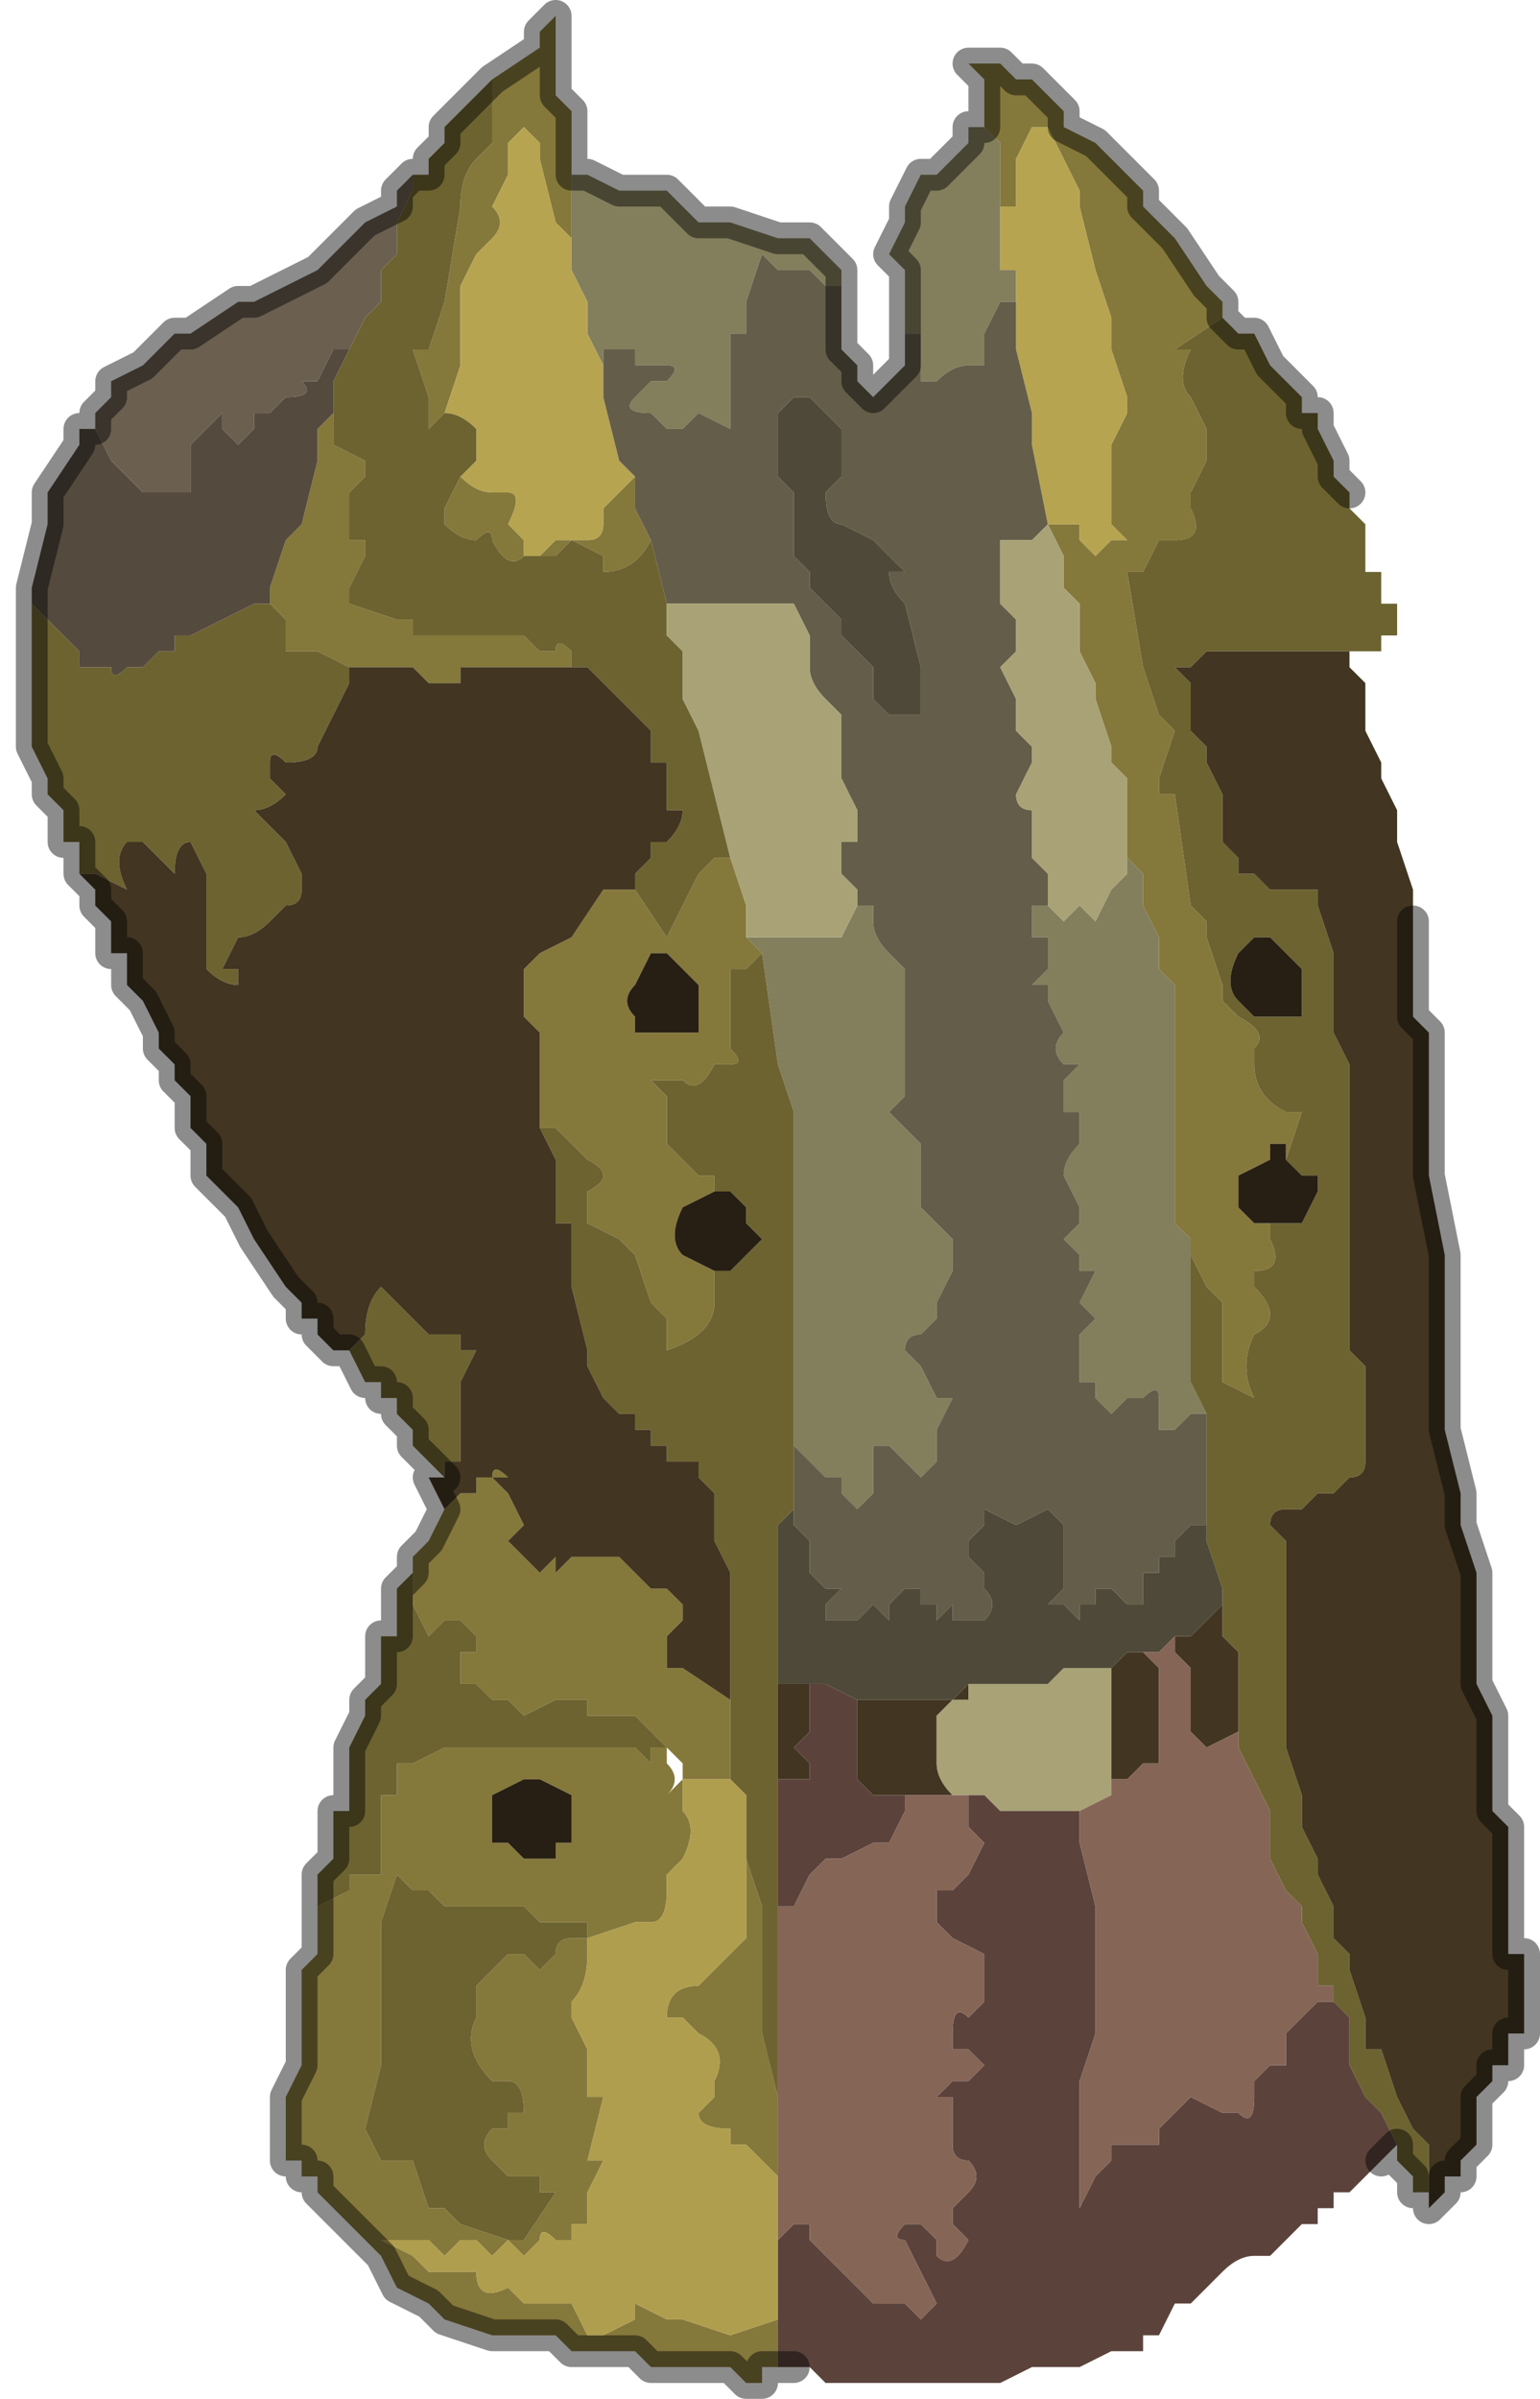 <?xml version="1.0" encoding="UTF-8" standalone="no"?>
<svg xmlns:xlink="http://www.w3.org/1999/xlink" height="7.55px" width="4.85px" xmlns="http://www.w3.org/2000/svg">
  <g transform="matrix(1.0, 0.0, 0.0, 1.0, 2.4, 3.3)">
    <path d="M0.7 -2.9 L0.7 -3.0 0.7 -3.05 0.65 -3.1 0.7 -3.1 0.7 -3.1 0.75 -3.1 0.8 -3.05 0.85 -3.05 0.9 -3.0 0.9 -3.0 0.95 -2.95 0.95 -2.9 1.05 -2.85 1.05 -2.85 1.1 -2.8 1.1 -2.8 1.15 -2.75 1.2 -2.7 1.2 -2.65 1.3 -2.55 1.4 -2.4 1.4 -2.4 1.45 -2.35 1.45 -2.3 1.3 -2.2 1.35 -2.2 Q1.3 -2.1 1.35 -2.05 L1.4 -1.95 1.4 -1.85 1.35 -1.75 1.35 -1.7 Q1.4 -1.6 1.3 -1.6 L1.3 -1.6 1.25 -1.6 1.2 -1.5 1.2 -1.5 1.15 -1.5 1.2 -1.2 1.2 -1.2 1.25 -1.05 1.3 -1.0 1.25 -0.85 1.25 -0.8 1.3 -0.8 1.35 -0.45 1.4 -0.4 1.4 -0.35 1.45 -0.2 1.45 -0.15 1.5 -0.1 Q1.6 -0.05 1.55 0.0 1.55 0.05 1.55 0.05 1.55 0.15 1.65 0.2 L1.7 0.2 1.65 0.35 1.65 0.3 1.6 0.3 1.6 0.35 1.5 0.4 Q1.5 0.45 1.5 0.5 L1.55 0.55 1.6 0.55 1.6 0.6 Q1.65 0.7 1.55 0.7 L1.55 0.75 Q1.65 0.85 1.55 0.9 1.5 1.0 1.55 1.1 L1.45 1.05 1.45 0.8 1.4 0.75 1.35 0.65 1.35 0.6 1.3 0.55 1.3 0.25 1.3 0.15 1.3 0.0 1.3 -0.1 1.3 -0.2 1.25 -0.25 1.25 -0.3 1.25 -0.35 1.2 -0.45 1.2 -0.5 1.2 -0.55 1.15 -0.6 1.15 -0.65 1.15 -0.75 1.15 -0.85 1.1 -0.9 1.1 -0.95 1.05 -1.1 1.05 -1.15 1.0 -1.25 1.0 -1.25 1.0 -1.4 0.95 -1.45 0.95 -1.55 0.9 -1.65 0.95 -1.65 1.0 -1.65 1.0 -1.6 1.05 -1.55 1.1 -1.6 1.15 -1.6 1.1 -1.65 1.1 -1.9 1.15 -2.0 1.15 -2.05 1.1 -2.2 1.1 -2.3 1.05 -2.45 1.0 -2.65 1.0 -2.7 0.95 -2.8 0.9 -2.9 0.85 -2.9 0.8 -2.8 0.8 -2.65 0.75 -2.65 0.75 -2.75 0.75 -2.85 0.7 -2.9 0.7 -2.9 M0.0 4.15 L0.0 4.2 -0.05 4.2 -0.1 4.15 -0.1 4.15 -0.15 4.15 -0.15 4.15 -0.2 4.15 -0.25 4.15 -0.25 4.15 -0.35 4.15 -0.4 4.1 -0.55 4.1 -0.55 4.1 -0.6 4.1 -0.65 4.05 -0.7 4.05 -0.8 4.05 -0.85 4.05 -1.0 4.0 -1.05 3.95 -1.05 3.95 -1.15 3.9 -1.2 3.8 -1.2 3.8 -1.25 3.75 -1.3 3.7 -1.35 3.65 -1.4 3.6 -1.4 3.55 -1.45 3.55 -1.45 3.5 -1.5 3.5 -1.5 3.35 -1.5 3.3 -1.45 3.2 -1.45 3.1 -1.45 2.9 -1.4 2.85 -1.4 2.7 -1.4 2.7 -1.3 2.65 -1.3 2.6 -1.25 2.6 -1.2 2.6 -1.2 2.4 -1.2 2.35 -1.15 2.35 -1.15 2.3 -1.15 2.25 -1.1 2.25 -1.0 2.2 -1.0 2.2 -0.95 2.2 -0.9 2.2 -0.85 2.2 -0.85 2.2 -0.7 2.2 -0.55 2.2 -0.5 2.2 -0.4 2.2 -0.4 2.2 -0.35 2.25 -0.35 2.2 -0.3 2.2 -0.3 2.25 Q-0.25 2.3 -0.3 2.35 L-0.25 2.3 -0.25 2.4 Q-0.2 2.45 -0.25 2.55 L-0.3 2.6 -0.3 2.65 Q-0.3 2.75 -0.35 2.75 L-0.4 2.75 -0.55 2.8 -0.55 2.8 -0.55 2.8 -0.55 2.75 -0.5 2.75 -0.55 2.75 -0.65 2.75 -0.7 2.75 -0.75 2.7 -0.8 2.7 -0.9 2.7 -0.95 2.7 -1.0 2.7 -1.05 2.65 -1.05 2.65 -1.1 2.65 -1.1 2.65 -1.15 2.6 -1.15 2.6 -1.2 2.75 -1.2 2.85 -1.2 2.95 -1.2 3.2 -1.25 3.4 -1.2 3.5 -1.1 3.5 -1.05 3.65 -1.0 3.65 -0.95 3.7 -0.8 3.75 -0.85 3.8 -0.9 3.75 -0.95 3.75 -1.0 3.8 -1.05 3.75 -1.2 3.75 -1.1 3.8 -1.05 3.85 -0.95 3.85 -0.9 3.85 Q-0.9 3.95 -0.8 3.9 L-0.8 3.9 -0.75 3.95 -0.7 3.95 -0.65 3.95 -0.6 3.95 -0.55 4.05 -0.55 4.05 -0.5 4.05 -0.4 4.0 -0.4 3.95 -0.3 4.0 -0.25 4.0 -0.1 4.05 -0.1 4.05 0.05 4.0 0.05 4.1 0.05 4.15 0.0 4.15 M-1.1 1.65 L-1.1 1.6 -1.05 1.55 -1.0 1.45 -0.95 1.4 -0.9 1.4 -0.9 1.35 -0.85 1.35 -0.85 1.35 -0.8 1.4 -0.75 1.5 -0.8 1.55 -0.8 1.55 -0.7 1.65 -0.65 1.6 -0.65 1.65 -0.6 1.6 -0.55 1.6 -0.45 1.6 -0.35 1.7 -0.3 1.7 -0.25 1.75 -0.25 1.8 -0.3 1.85 -0.3 1.95 -0.25 1.95 -0.1 2.05 -0.1 2.3 -0.2 2.3 -0.2 2.3 -0.25 2.3 -0.25 2.25 Q-0.3 2.2 -0.3 2.2 L-0.35 2.15 -0.35 2.15 -0.4 2.1 -0.45 2.1 -0.5 2.1 -0.55 2.1 -0.55 2.05 -0.65 2.05 -0.65 2.05 -0.75 2.1 -0.8 2.05 -0.85 2.05 -0.85 2.05 -0.9 2.0 -0.95 2.0 -0.95 1.9 -0.9 1.9 -0.9 1.85 -0.95 1.8 -1.0 1.8 -1.05 1.85 -1.05 1.85 -1.1 1.75 -1.1 1.7 -1.1 1.7 -1.1 1.65 M-0.85 -3.05 L-0.85 -3.05 -0.7 -3.15 -0.7 -3.2 -0.65 -3.25 -0.65 -3.0 -0.6 -2.95 -0.6 -2.8 -0.6 -2.75 -0.6 -2.55 -0.65 -2.6 -0.65 -2.6 -0.7 -2.8 -0.7 -2.85 -0.75 -2.9 -0.8 -2.85 -0.8 -2.85 -0.8 -2.75 -0.85 -2.65 Q-0.8 -2.6 -0.85 -2.55 L-0.9 -2.5 -0.95 -2.4 -0.95 -2.2 -0.95 -2.15 -1.0 -2.0 -1.05 -1.95 -1.05 -2.05 -1.1 -2.2 -1.05 -2.2 -1.05 -2.2 -1.0 -2.35 -0.95 -2.65 Q-0.95 -2.75 -0.9 -2.8 L-0.85 -2.85 -0.85 -3.05 M-0.4 -1.8 L-0.4 -1.7 -0.35 -1.6 -0.35 -1.6 Q-0.4 -1.5 -0.5 -1.5 L-0.5 -1.55 -0.6 -1.6 -0.6 -1.6 -0.65 -1.55 -0.7 -1.55 -0.7 -1.55 -0.65 -1.6 -0.55 -1.6 -0.55 -1.6 Q-0.5 -1.6 -0.5 -1.65 L-0.5 -1.7 -0.45 -1.75 -0.4 -1.8 M-0.05 -0.35 L0.0 -0.3 -0.05 -0.25 -0.1 -0.25 -0.1 -0.15 -0.1 0.0 Q-0.05 0.05 -0.1 0.05 L-0.15 0.05 Q-0.2 0.15 -0.25 0.1 L-0.35 0.1 -0.3 0.15 -0.3 0.3 -0.2 0.4 -0.15 0.4 -0.15 0.45 -0.25 0.5 Q-0.3 0.6 -0.25 0.65 L-0.25 0.65 -0.15 0.7 -0.15 0.7 -0.15 0.8 Q-0.15 0.9 -0.3 0.95 -0.3 0.9 -0.3 0.85 L-0.35 0.8 -0.4 0.65 -0.45 0.6 -0.55 0.55 Q-0.55 0.5 -0.55 0.45 -0.45 0.4 -0.55 0.35 L-0.55 0.35 -0.65 0.25 -0.65 0.25 -0.7 0.25 -0.7 0.1 -0.7 -0.05 -0.75 -0.1 -0.75 -0.25 -0.7 -0.3 -0.7 -0.3 -0.6 -0.35 -0.5 -0.5 -0.45 -0.5 -0.4 -0.5 -0.4 -0.5 -0.3 -0.35 -0.25 -0.45 -0.2 -0.55 -0.15 -0.6 -0.1 -0.6 -0.05 -0.45 -0.05 -0.35 M-0.05 2.55 L0.0 2.7 0.0 2.75 0.0 2.8 -0.05 2.8 0.0 2.8 0.0 3.0 0.0 3.1 0.05 3.3 0.05 3.35 0.05 3.45 0.05 3.55 0.0 3.5 -0.05 3.45 -0.1 3.45 -0.1 3.4 Q-0.2 3.4 -0.2 3.35 L-0.2 3.35 -0.15 3.3 -0.15 3.25 Q-0.1 3.15 -0.2 3.1 L-0.25 3.05 -0.3 3.05 Q-0.3 2.95 -0.2 2.95 L-0.15 2.9 -0.15 2.9 -0.05 2.8 -0.05 2.8 -0.05 2.65 -0.05 2.55 M-1.35 -2.0 L-1.35 -1.9 -1.25 -1.85 -1.25 -1.8 -1.3 -1.75 -1.3 -1.6 -1.25 -1.6 -1.25 -1.55 -1.3 -1.45 -1.3 -1.4 -1.15 -1.35 -1.15 -1.35 -1.1 -1.35 -1.1 -1.3 -1.0 -1.3 -1.0 -1.3 -0.95 -1.3 -0.9 -1.3 -0.85 -1.3 -0.85 -1.3 -0.8 -1.3 -0.8 -1.3 -0.75 -1.3 -0.7 -1.25 -0.65 -1.25 Q-0.65 -1.3 -0.6 -1.25 L-0.6 -1.2 -0.6 -1.2 -0.6 -1.2 -0.7 -1.2 -0.7 -1.2 -0.75 -1.2 -0.95 -1.2 -0.95 -1.15 -1.05 -1.15 -1.05 -1.15 -1.1 -1.2 -1.15 -1.2 -1.15 -1.2 -1.25 -1.2 -1.3 -1.2 -1.3 -1.2 -1.4 -1.25 -1.5 -1.25 -1.5 -1.35 -1.55 -1.4 -1.55 -1.4 -1.55 -1.45 -1.5 -1.6 -1.45 -1.65 -1.4 -1.85 -1.4 -1.95 -1.35 -2.0 -1.35 -2.0 M-0.95 -1.8 Q-0.9 -1.75 -0.85 -1.75 L-0.8 -1.75 -0.8 -1.75 Q-0.75 -1.75 -0.8 -1.65 L-0.75 -1.6 -0.75 -1.55 Q-0.8 -1.5 -0.85 -1.6 -0.85 -1.65 -0.9 -1.6 -0.95 -1.6 -1.0 -1.65 L-1.0 -1.7 -0.95 -1.8 M-0.4 -0.1 L-0.4 -0.05 Q-0.35 -0.05 -0.35 -0.05 L-0.3 -0.05 -0.25 -0.05 -0.2 -0.05 -0.2 -0.05 Q-0.2 -0.1 -0.2 -0.15 L-0.2 -0.2 -0.3 -0.3 -0.3 -0.3 -0.35 -0.3 -0.4 -0.2 Q-0.45 -0.15 -0.4 -0.1 M-0.8 1.35 L-0.85 1.35 Q-0.85 1.3 -0.8 1.35 L-0.8 1.35 M-0.85 2.35 Q-0.85 2.4 -0.85 2.5 L-0.8 2.5 -0.75 2.55 -0.75 2.55 -0.7 2.55 -0.65 2.55 -0.65 2.5 -0.6 2.5 -0.6 2.4 -0.6 2.35 -0.7 2.3 -0.75 2.3 -0.75 2.3 -0.85 2.35 M-0.8 3.75 L-0.75 3.75 -0.65 3.6 -0.7 3.6 -0.7 3.55 -0.8 3.55 -0.85 3.5 Q-0.9 3.45 -0.85 3.4 L-0.85 3.4 -0.8 3.4 -0.8 3.35 -0.75 3.35 Q-0.75 3.25 -0.8 3.25 L-0.8 3.25 -0.85 3.25 Q-0.95 3.15 -0.9 3.05 L-0.9 2.95 -0.85 2.9 -0.8 2.85 -0.75 2.85 -0.7 2.9 -0.65 2.85 Q-0.65 2.8 -0.6 2.8 L-0.55 2.8 -0.55 2.85 Q-0.55 2.95 -0.6 3.0 L-0.6 3.05 -0.55 3.15 -0.55 3.2 -0.55 3.3 -0.5 3.3 -0.55 3.5 -0.5 3.5 -0.55 3.6 -0.55 3.7 -0.6 3.7 -0.6 3.75 -0.65 3.75 Q-0.7 3.7 -0.7 3.75 L-0.75 3.8 -0.8 3.75" fill="#85783b" fill-rule="evenodd" stroke="none"/>
    <path d="M0.7 -2.9 L0.7 -2.9 0.75 -2.85 0.75 -2.75 0.75 -2.65 0.75 -2.55 0.75 -2.45 0.8 -2.45 0.8 -2.35 0.75 -2.35 0.7 -2.25 0.7 -2.15 0.65 -2.15 Q0.6 -2.15 0.55 -2.1 L0.55 -2.05 0.55 -2.1 0.5 -2.1 0.5 -2.25 0.45 -2.25 0.45 -2.3 0.45 -2.4 0.45 -2.45 0.4 -2.5 0.4 -2.5 0.45 -2.6 0.45 -2.65 0.5 -2.75 0.55 -2.75 0.65 -2.85 0.65 -2.9 0.7 -2.9 0.7 -2.9 M1.15 -0.65 L1.15 -0.6 1.2 -0.55 1.2 -0.5 1.2 -0.45 1.25 -0.35 1.25 -0.3 1.25 -0.25 1.3 -0.2 1.3 -0.1 1.3 0.0 1.3 0.15 1.3 0.25 1.3 0.55 1.35 0.6 1.35 0.65 1.35 0.95 1.35 1.05 1.4 1.15 1.35 1.15 1.3 1.2 1.25 1.2 1.25 1.1 Q1.25 1.05 1.2 1.1 L1.15 1.1 1.1 1.15 1.05 1.1 1.05 1.05 1.0 1.05 Q1.0 0.95 1.0 0.9 L1.05 0.85 1.0 0.8 1.05 0.7 1.0 0.7 1.0 0.65 0.95 0.6 1.0 0.55 1.0 0.5 0.95 0.4 Q0.95 0.35 1.0 0.3 L1.0 0.2 0.95 0.2 Q0.95 0.15 0.95 0.1 L1.0 0.05 0.95 0.05 Q0.9 0.0 0.95 -0.05 L0.9 -0.15 0.9 -0.2 0.85 -0.2 0.9 -0.25 0.9 -0.35 0.85 -0.35 Q0.85 -0.4 0.85 -0.45 L0.9 -0.45 0.9 -0.5 0.9 -0.45 0.95 -0.4 0.95 -0.4 1.0 -0.45 1.05 -0.4 1.05 -0.4 1.1 -0.5 1.15 -0.55 1.15 -0.65 1.15 -0.65 M-0.6 -2.8 L-0.6 -2.75 -0.55 -2.75 -0.55 -2.75 -0.45 -2.7 -0.4 -2.7 -0.4 -2.7 -0.35 -2.7 -0.35 -2.7 -0.3 -2.7 -0.25 -2.65 -0.2 -2.6 -0.15 -2.6 -0.1 -2.6 -0.1 -2.6 0.05 -2.55 0.1 -2.55 0.15 -2.55 0.2 -2.5 0.2 -2.5 0.25 -2.45 0.25 -2.4 0.2 -2.4 Q0.2 -2.4 0.15 -2.45 L0.15 -2.45 0.1 -2.45 Q0.1 -2.45 0.05 -2.45 L0.0 -2.5 -0.05 -2.35 -0.05 -2.25 -0.1 -2.25 -0.1 -2.15 -0.1 -2.1 -0.1 -1.95 -0.2 -2.0 Q-0.25 -1.95 -0.25 -1.95 L-0.3 -1.95 -0.35 -2.0 Q-0.45 -2.0 -0.4 -2.05 L-0.4 -2.05 -0.35 -2.1 Q-0.3 -2.1 -0.3 -2.1 -0.25 -2.15 -0.3 -2.15 L-0.3 -2.15 -0.35 -2.15 -0.4 -2.15 -0.4 -2.2 -0.45 -2.2 -0.5 -2.2 -0.5 -2.15 -0.55 -2.25 -0.55 -2.35 -0.6 -2.45 -0.6 -2.55 -0.6 -2.75 -0.6 -2.8 M0.3 -0.45 L0.35 -0.45 0.35 -0.4 Q0.35 -0.35 0.4 -0.3 L0.4 -0.3 0.45 -0.25 0.45 -0.1 0.45 0.05 0.45 0.15 0.4 0.2 0.45 0.25 0.5 0.3 0.5 0.5 0.6 0.6 0.6 0.7 0.55 0.8 0.55 0.85 0.5 0.9 Q0.45 0.9 0.45 0.95 L0.5 1.0 0.55 1.1 0.6 1.1 0.55 1.2 0.55 1.3 0.5 1.35 0.45 1.3 0.4 1.25 0.35 1.25 0.35 1.35 0.35 1.4 0.3 1.45 Q0.25 1.4 0.25 1.4 L0.25 1.35 0.2 1.35 Q0.2 1.35 0.15 1.3 L0.1 1.25 0.1 1.1 0.1 0.8 0.1 0.55 0.1 0.2 0.05 0.05 0.0 -0.3 -0.05 -0.35 0.0 -0.35 0.05 -0.35 0.05 -0.35 0.1 -0.35 0.2 -0.35 0.2 -0.35 0.25 -0.35 0.3 -0.45" fill="#837e5c" fill-rule="evenodd" stroke="none"/>
    <path d="M0.75 -2.65 L0.8 -2.65 0.8 -2.8 0.85 -2.9 0.9 -2.9 0.95 -2.8 1.0 -2.7 1.0 -2.65 1.05 -2.45 1.1 -2.3 1.1 -2.2 1.15 -2.05 1.15 -2.0 1.1 -1.9 1.1 -1.65 1.15 -1.6 1.1 -1.6 1.05 -1.55 1.0 -1.6 1.0 -1.65 0.95 -1.65 0.9 -1.65 0.9 -1.65 0.85 -1.9 0.85 -2.0 0.8 -2.2 0.8 -2.2 0.8 -2.35 0.8 -2.45 0.75 -2.45 0.75 -2.55 0.75 -2.65 M-0.5 -2.15 L-0.5 -2.05 -0.45 -1.85 -0.4 -1.8 -0.45 -1.75 -0.5 -1.7 -0.5 -1.65 Q-0.5 -1.6 -0.55 -1.6 L-0.55 -1.6 -0.65 -1.6 -0.7 -1.55 -0.7 -1.55 -0.75 -1.55 -0.75 -1.55 -0.75 -1.6 -0.8 -1.65 Q-0.75 -1.75 -0.8 -1.75 L-0.8 -1.75 -0.85 -1.75 Q-0.9 -1.75 -0.95 -1.8 L-0.9 -1.85 -0.9 -1.95 Q-0.95 -2.0 -1.0 -2.0 L-0.95 -2.15 -0.95 -2.2 -0.95 -2.4 -0.9 -2.5 -0.85 -2.55 Q-0.8 -2.6 -0.85 -2.65 L-0.8 -2.75 -0.8 -2.85 -0.8 -2.85 -0.75 -2.9 -0.7 -2.85 -0.7 -2.8 -0.65 -2.6 -0.65 -2.6 -0.6 -2.55 -0.6 -2.45 -0.55 -2.35 -0.55 -2.25 -0.5 -2.15" fill="#b6a450" fill-rule="evenodd" stroke="none"/>
    <path d="M0.25 -2.4 L0.25 -2.2 0.25 -2.2 0.3 -2.15 0.3 -2.1 0.35 -2.05 0.35 -2.05 0.4 -2.1 0.4 -2.1 0.45 -2.15 0.45 -2.25 0.45 -2.3 0.45 -2.25 0.5 -2.25 0.5 -2.1 0.55 -2.1 0.55 -2.05 0.55 -2.1 Q0.6 -2.15 0.65 -2.15 L0.7 -2.15 0.7 -2.25 0.75 -2.35 0.8 -2.35 0.8 -2.2 0.8 -2.2 0.85 -2.0 0.85 -1.9 0.9 -1.65 0.9 -1.65 0.85 -1.6 0.85 -1.6 0.8 -1.6 0.75 -1.6 0.75 -1.4 0.75 -1.4 0.8 -1.35 0.8 -1.25 0.75 -1.2 0.75 -1.2 0.8 -1.1 0.8 -1.05 0.8 -1.0 0.85 -0.95 0.85 -0.9 0.8 -0.8 Q0.8 -0.75 0.85 -0.75 L0.85 -0.7 0.85 -0.6 0.9 -0.55 0.9 -0.5 0.9 -0.45 0.85 -0.45 Q0.85 -0.4 0.85 -0.35 L0.9 -0.35 0.9 -0.25 0.85 -0.2 0.9 -0.2 0.9 -0.15 0.95 -0.05 Q0.9 0.0 0.95 0.05 L1.0 0.05 0.95 0.1 Q0.95 0.15 0.95 0.2 L1.0 0.2 1.0 0.3 Q0.95 0.35 0.95 0.4 L1.0 0.5 1.0 0.55 0.95 0.6 1.0 0.65 1.0 0.7 1.05 0.7 1.0 0.8 1.05 0.85 1.0 0.9 Q1.0 0.95 1.0 1.05 L1.05 1.05 1.05 1.1 1.1 1.15 1.15 1.1 1.2 1.1 Q1.25 1.05 1.25 1.1 L1.25 1.2 1.3 1.2 1.35 1.15 1.4 1.15 1.4 1.25 1.4 1.5 1.35 1.5 1.3 1.55 1.3 1.6 1.25 1.6 1.25 1.65 1.2 1.65 1.2 1.75 1.15 1.75 1.1 1.7 1.05 1.7 1.05 1.75 1.0 1.75 1.0 1.8 0.95 1.75 0.9 1.75 0.95 1.7 0.95 1.5 0.9 1.45 0.8 1.5 0.7 1.45 0.7 1.5 0.65 1.55 0.65 1.6 0.7 1.65 0.7 1.7 Q0.75 1.75 0.7 1.8 L0.65 1.8 0.6 1.8 0.6 1.75 0.55 1.8 0.55 1.75 0.5 1.75 0.5 1.7 0.45 1.7 0.4 1.75 0.4 1.8 0.35 1.75 0.3 1.8 0.2 1.8 0.2 1.75 0.25 1.7 0.2 1.7 0.15 1.65 0.15 1.55 0.1 1.5 0.1 1.45 0.1 1.4 0.1 1.25 0.15 1.3 Q0.2 1.35 0.2 1.35 L0.25 1.35 0.25 1.4 Q0.25 1.4 0.3 1.45 L0.35 1.4 0.35 1.35 0.35 1.25 0.4 1.25 0.45 1.3 0.5 1.35 0.55 1.3 0.55 1.2 0.6 1.1 0.55 1.1 0.5 1.0 0.45 0.95 Q0.45 0.9 0.5 0.9 L0.55 0.85 0.55 0.8 0.6 0.7 0.6 0.6 0.5 0.5 0.5 0.3 0.45 0.25 0.4 0.2 0.45 0.15 0.45 0.05 0.45 -0.1 0.45 -0.25 0.4 -0.3 0.4 -0.3 Q0.35 -0.35 0.35 -0.4 L0.35 -0.45 0.3 -0.45 0.3 -0.5 0.25 -0.55 0.25 -0.6 0.25 -0.65 0.3 -0.65 0.3 -0.65 0.3 -0.75 0.25 -0.85 0.25 -0.95 0.25 -1.05 0.2 -1.1 0.2 -1.1 Q0.15 -1.15 0.15 -1.2 L0.15 -1.3 0.1 -1.4 0.1 -1.4 0.1 -1.4 0.05 -1.4 0.0 -1.4 -0.05 -1.4 -0.05 -1.4 -0.1 -1.4 -0.3 -1.4 -0.3 -1.4 -0.35 -1.6 -0.35 -1.6 -0.4 -1.7 -0.4 -1.8 -0.45 -1.85 -0.5 -2.05 -0.5 -2.15 -0.5 -2.2 -0.45 -2.2 -0.4 -2.2 -0.4 -2.15 -0.35 -2.15 -0.3 -2.15 -0.3 -2.15 Q-0.25 -2.15 -0.3 -2.1 -0.3 -2.1 -0.35 -2.1 L-0.4 -2.05 -0.4 -2.05 Q-0.45 -2.0 -0.35 -2.0 L-0.3 -1.95 -0.25 -1.95 Q-0.25 -1.95 -0.2 -2.0 L-0.1 -1.95 -0.1 -2.1 -0.1 -2.15 -0.1 -2.25 -0.05 -2.25 -0.05 -2.35 0.0 -2.5 0.05 -2.45 Q0.1 -2.45 0.1 -2.45 L0.15 -2.45 0.15 -2.45 Q0.2 -2.4 0.2 -2.4 L0.25 -2.4 M0.15 -2.05 L0.15 -2.05 0.1 -2.05 0.1 -2.05 0.05 -2.0 0.05 -1.8 0.1 -1.75 0.1 -1.6 0.1 -1.55 0.15 -1.5 0.15 -1.5 0.15 -1.45 0.2 -1.4 0.25 -1.35 0.25 -1.3 0.3 -1.25 0.3 -1.25 0.35 -1.2 0.35 -1.1 0.4 -1.05 0.45 -1.05 0.45 -1.05 0.5 -1.05 0.5 -1.15 0.5 -1.2 0.45 -1.4 0.45 -1.4 Q0.4 -1.45 0.4 -1.5 L0.45 -1.5 0.4 -1.55 0.35 -1.6 0.25 -1.65 0.25 -1.65 Q0.2 -1.65 0.2 -1.75 L0.2 -1.75 0.25 -1.8 0.25 -1.9 0.25 -1.95 0.2 -2.0 0.15 -2.05" fill="#645d49" fill-rule="evenodd" stroke="none"/>
    <path d="M1.35 0.65 L1.4 0.75 1.45 0.8 1.45 1.05 1.55 1.1 Q1.5 1.0 1.55 0.9 1.65 0.85 1.55 0.75 L1.55 0.7 Q1.65 0.7 1.6 0.6 L1.6 0.55 1.65 0.55 1.7 0.55 1.75 0.45 1.75 0.4 1.7 0.4 1.65 0.35 1.7 0.2 1.65 0.2 Q1.55 0.15 1.55 0.05 1.55 0.05 1.55 0.0 1.6 -0.05 1.5 -0.1 L1.45 -0.15 1.45 -0.2 1.4 -0.35 1.4 -0.4 1.35 -0.45 1.3 -0.8 1.25 -0.8 1.25 -0.85 1.3 -1.0 1.25 -1.05 1.2 -1.2 1.2 -1.2 1.15 -1.5 1.2 -1.5 1.2 -1.5 1.25 -1.6 1.3 -1.6 1.3 -1.6 Q1.4 -1.6 1.35 -1.7 L1.35 -1.75 1.4 -1.85 1.4 -1.95 1.35 -2.05 Q1.3 -2.1 1.35 -2.2 L1.3 -2.2 1.45 -2.3 1.5 -2.25 1.55 -2.25 1.6 -2.15 1.65 -2.1 1.65 -2.1 1.7 -2.05 1.7 -2.0 1.75 -2.0 1.75 -1.95 1.8 -1.85 1.8 -1.8 1.85 -1.75 1.85 -1.7 1.9 -1.65 1.9 -1.55 1.9 -1.5 1.95 -1.5 1.95 -1.4 1.95 -1.4 2.0 -1.4 2.0 -1.3 1.95 -1.3 1.95 -1.25 1.9 -1.25 1.9 -1.25 1.85 -1.25 1.85 -1.25 1.8 -1.25 1.7 -1.25 1.7 -1.25 1.65 -1.25 1.6 -1.25 1.5 -1.25 1.45 -1.25 1.45 -1.25 1.4 -1.25 1.35 -1.2 1.3 -1.2 1.35 -1.15 1.35 -1.1 1.35 -1.05 1.35 -1.0 1.4 -0.95 1.4 -0.9 1.45 -0.8 1.45 -0.65 1.5 -0.6 1.5 -0.55 1.55 -0.55 1.6 -0.5 1.65 -0.5 1.75 -0.5 1.75 -0.45 1.8 -0.3 1.8 -0.25 Q1.8 -0.15 1.8 -0.05 L1.85 0.05 1.85 0.2 1.85 0.7 1.85 0.95 1.9 1.0 1.9 1.3 Q1.9 1.35 1.85 1.35 L1.8 1.4 1.75 1.4 1.7 1.45 1.65 1.45 Q1.6 1.45 1.6 1.5 L1.65 1.55 1.65 1.7 1.65 1.85 1.65 1.95 1.65 2.2 1.7 2.35 1.7 2.45 1.75 2.55 1.75 2.6 1.8 2.7 1.8 2.8 1.85 2.85 1.85 2.9 1.9 3.05 1.9 3.15 1.95 3.15 2.0 3.3 2.05 3.4 2.1 3.45 2.1 3.55 2.1 3.65 2.1 3.6 2.05 3.6 2.05 3.55 2.0 3.5 2.0 3.45 1.95 3.35 1.9 3.3 1.85 3.2 1.85 3.05 1.8 3.0 1.8 2.95 1.75 2.95 1.75 2.85 1.7 2.75 1.7 2.7 1.65 2.65 1.6 2.55 1.6 2.4 1.55 2.3 1.5 2.2 1.5 2.15 1.5 1.95 1.5 1.9 1.45 1.85 1.45 1.75 1.45 1.7 1.4 1.55 1.4 1.5 1.4 1.25 1.4 1.15 1.35 1.05 1.35 0.95 1.35 0.65 M-1.4 2.7 L-1.4 2.6 -1.35 2.55 -1.35 2.4 -1.3 2.4 -1.3 2.3 -1.3 2.2 -1.25 2.1 -1.25 2.05 -1.2 2.0 -1.2 1.9 -1.2 1.85 -1.15 1.85 -1.15 1.7 -1.1 1.65 -1.1 1.65 -1.1 1.7 -1.1 1.7 -1.1 1.75 -1.05 1.85 -1.05 1.85 -1.0 1.8 -0.95 1.8 -0.9 1.85 -0.9 1.9 -0.95 1.9 -0.95 2.0 -0.9 2.0 -0.85 2.05 -0.85 2.05 -0.8 2.05 -0.75 2.1 -0.65 2.05 -0.65 2.05 -0.55 2.05 -0.55 2.1 -0.5 2.1 -0.45 2.1 -0.4 2.1 -0.35 2.15 -0.35 2.15 -0.3 2.2 -0.35 2.2 -0.35 2.25 -0.4 2.2 -0.4 2.2 -0.5 2.2 -0.55 2.2 -0.7 2.2 -0.85 2.2 -0.85 2.2 -0.9 2.2 -0.95 2.2 -1.0 2.2 -1.0 2.2 -1.1 2.25 -1.15 2.25 -1.15 2.3 -1.15 2.35 -1.2 2.35 -1.2 2.4 -1.2 2.6 -1.25 2.6 -1.3 2.6 -1.3 2.65 -1.4 2.7 -1.4 2.7 M-1.0 1.35 L-1.05 1.3 -1.05 1.3 -1.1 1.25 -1.1 1.2 -1.15 1.15 -1.15 1.1 -1.2 1.1 -1.2 1.05 -1.25 1.05 -1.3 0.95 -1.3 0.95 -1.3 0.95 -1.25 0.9 Q-1.25 0.8 -1.2 0.75 L-1.05 0.9 -1.05 0.9 -0.95 0.9 -0.95 0.95 -0.9 0.95 -0.95 1.05 -0.95 1.1 -0.95 1.25 -0.95 1.3 -1.0 1.3 -1.0 1.35 M-2.15 -0.55 L-2.15 -0.6 -2.15 -0.65 -2.2 -0.65 -2.2 -0.75 -2.25 -0.8 -2.25 -0.85 -2.3 -0.95 -2.3 -1.05 -2.3 -1.15 -2.3 -1.25 -2.3 -1.35 -2.3 -1.4 -2.25 -1.35 -2.25 -1.35 -2.15 -1.25 -2.15 -1.2 -2.1 -1.2 Q-2.1 -1.2 -2.05 -1.2 L-2.05 -1.2 Q-2.05 -1.15 -2.0 -1.2 L-1.95 -1.2 -1.9 -1.25 -1.9 -1.25 -1.85 -1.25 -1.85 -1.3 -1.8 -1.3 -1.7 -1.35 -1.7 -1.35 -1.6 -1.4 -1.55 -1.4 -1.55 -1.4 -1.5 -1.35 -1.5 -1.25 -1.4 -1.25 -1.3 -1.2 -1.3 -1.2 -1.3 -1.15 -1.35 -1.05 -1.4 -0.95 Q-1.4 -0.9 -1.5 -0.9 -1.55 -0.95 -1.55 -0.9 L-1.55 -0.85 -1.5 -0.8 Q-1.55 -0.75 -1.6 -0.75 L-1.55 -0.7 -1.5 -0.65 -1.45 -0.55 -1.45 -0.5 Q-1.45 -0.45 -1.5 -0.45 L-1.55 -0.4 -1.55 -0.4 Q-1.6 -0.35 -1.65 -0.35 L-1.65 -0.35 -1.7 -0.25 -1.65 -0.25 -1.65 -0.2 Q-1.7 -0.2 -1.75 -0.25 L-1.75 -0.45 -1.75 -0.55 -1.8 -0.65 Q-1.85 -0.65 -1.85 -0.55 L-1.95 -0.65 -2.0 -0.65 Q-2.05 -0.6 -2.0 -0.5 L-2.1 -0.55 -2.15 -0.55 M-1.1 -2.75 L-1.05 -2.75 -1.05 -2.8 -1.0 -2.85 -1.0 -2.9 -0.95 -2.95 -0.9 -3.0 -0.9 -3.0 -0.85 -3.05 -0.85 -3.05 -0.85 -2.85 -0.9 -2.8 Q-0.95 -2.75 -0.95 -2.65 L-1.0 -2.35 -1.05 -2.2 -1.05 -2.2 -1.1 -2.2 -1.05 -2.05 -1.05 -1.95 -1.0 -2.0 Q-0.95 -2.0 -0.9 -1.95 L-0.9 -1.85 -0.95 -1.8 -1.0 -1.7 -1.0 -1.65 Q-0.95 -1.6 -0.9 -1.6 -0.85 -1.65 -0.85 -1.6 -0.8 -1.5 -0.75 -1.55 L-0.75 -1.55 -0.7 -1.55 -0.65 -1.55 -0.6 -1.6 -0.6 -1.6 -0.5 -1.55 -0.5 -1.5 Q-0.4 -1.5 -0.35 -1.6 L-0.3 -1.4 -0.3 -1.3 -0.25 -1.25 -0.25 -1.1 -0.2 -1.0 -0.15 -0.8 -0.1 -0.6 -0.15 -0.6 -0.2 -0.55 -0.25 -0.45 -0.3 -0.35 -0.4 -0.5 -0.4 -0.5 -0.4 -0.55 -0.35 -0.6 -0.35 -0.65 -0.3 -0.65 Q-0.25 -0.7 -0.25 -0.75 L-0.3 -0.75 -0.3 -0.85 -0.3 -0.9 -0.35 -0.9 -0.35 -1.0 -0.4 -1.05 -0.4 -1.05 -0.45 -1.1 -0.5 -1.15 -0.5 -1.15 -0.55 -1.2 -0.55 -1.2 -0.6 -1.2 -0.6 -1.2 -0.6 -1.25 Q-0.65 -1.3 -0.65 -1.25 L-0.7 -1.25 -0.75 -1.3 -0.8 -1.3 -0.8 -1.3 -0.85 -1.3 -0.85 -1.3 -0.9 -1.3 -0.95 -1.3 -1.0 -1.3 -1.0 -1.3 -1.1 -1.3 -1.1 -1.35 -1.15 -1.35 -1.15 -1.35 -1.3 -1.4 -1.3 -1.45 -1.25 -1.55 -1.25 -1.6 -1.3 -1.6 -1.3 -1.75 -1.25 -1.8 -1.25 -1.85 -1.35 -1.9 -1.35 -2.0 -1.35 -2.05 -1.35 -2.1 -1.3 -2.2 -1.25 -2.3 -1.25 -2.3 -1.2 -2.35 -1.2 -2.4 -1.2 -2.45 -1.15 -2.5 -1.15 -2.6 -1.1 -2.7 -1.1 -2.75 M0.1 1.25 L0.1 1.4 0.1 1.45 0.05 1.5 0.05 1.9 0.05 2.0 0.05 2.3 0.05 2.7 0.05 3.05 0.05 3.3 0.05 3.35 0.05 3.3 0.0 3.1 0.0 3.0 0.0 2.8 -0.05 2.8 0.0 2.8 0.0 2.75 0.0 2.7 -0.05 2.55 -0.05 2.45 -0.05 2.35 -0.1 2.3 -0.1 2.3 -0.1 2.05 -0.1 1.95 -0.1 1.7 -0.1 1.65 -0.15 1.55 -0.15 1.45 -0.15 1.4 -0.2 1.35 -0.2 1.3 -0.25 1.3 Q-0.25 1.3 -0.3 1.3 L-0.3 1.25 -0.35 1.25 -0.35 1.2 -0.4 1.2 -0.4 1.15 -0.45 1.15 -0.5 1.1 -0.5 1.1 -0.55 1.0 -0.55 0.95 -0.6 0.75 -0.6 0.7 -0.6 0.6 -0.6 0.55 -0.65 0.55 -0.65 0.45 -0.65 0.35 -0.7 0.25 -0.65 0.25 -0.65 0.25 -0.55 0.35 -0.55 0.35 Q-0.45 0.4 -0.55 0.45 -0.55 0.5 -0.55 0.55 L-0.45 0.6 -0.4 0.65 -0.35 0.8 -0.3 0.85 Q-0.3 0.9 -0.3 0.95 -0.15 0.9 -0.15 0.8 L-0.15 0.7 -0.15 0.7 -0.1 0.7 -0.05 0.65 -0.05 0.65 0.0 0.6 -0.05 0.55 -0.05 0.5 -0.1 0.45 -0.15 0.45 -0.15 0.45 -0.15 0.4 -0.2 0.4 -0.3 0.3 -0.3 0.15 -0.35 0.1 -0.25 0.1 Q-0.2 0.15 -0.15 0.05 L-0.1 0.05 Q-0.05 0.05 -0.1 0.0 L-0.1 -0.15 -0.1 -0.25 -0.05 -0.25 0.0 -0.3 0.05 0.05 0.1 0.2 0.1 0.55 0.1 0.8 0.1 1.1 0.1 1.25 M1.5 -0.15 L1.5 -0.15 Q1.55 -0.1 1.55 -0.1 L1.6 -0.1 1.6 -0.1 1.65 -0.1 1.7 -0.1 1.7 -0.2 1.7 -0.25 1.6 -0.35 1.6 -0.35 1.55 -0.35 1.55 -0.35 1.5 -0.3 Q1.45 -0.2 1.5 -0.15 M-0.8 3.75 L-0.95 3.7 -1.0 3.65 -1.05 3.65 -1.1 3.5 -1.2 3.5 -1.25 3.4 -1.2 3.2 -1.2 2.95 -1.2 2.85 -1.2 2.75 -1.15 2.6 -1.15 2.6 -1.1 2.65 -1.1 2.65 -1.05 2.65 -1.05 2.65 -1.0 2.7 -0.95 2.7 -0.9 2.7 -0.8 2.7 -0.75 2.7 -0.7 2.75 -0.65 2.75 -0.55 2.75 -0.5 2.75 -0.55 2.75 -0.55 2.8 -0.6 2.8 Q-0.65 2.8 -0.65 2.85 L-0.7 2.9 -0.75 2.85 -0.8 2.85 -0.85 2.9 -0.9 2.95 -0.9 3.05 Q-0.95 3.15 -0.85 3.25 L-0.8 3.25 -0.8 3.25 Q-0.75 3.25 -0.75 3.35 L-0.8 3.35 -0.8 3.4 -0.85 3.4 -0.85 3.4 Q-0.9 3.45 -0.85 3.5 L-0.8 3.55 -0.7 3.55 -0.7 3.6 -0.65 3.6 -0.75 3.75 -0.8 3.75" fill="#6d6330" fill-rule="evenodd" stroke="none"/>
    <path d="M1.85 -1.25 L1.85 -1.2 1.9 -1.15 1.9 -1.05 1.9 -1.0 1.95 -0.9 1.95 -0.85 2.0 -0.75 2.0 -0.7 2.0 -0.65 2.05 -0.5 2.05 -0.4 2.05 -0.3 2.05 -0.1 2.1 -0.05 2.1 0.05 2.1 0.15 2.1 0.4 2.15 0.65 2.15 0.8 2.15 1.1 2.15 1.2 2.2 1.4 2.2 1.5 2.25 1.65 2.25 1.75 2.25 1.95 2.25 2.0 2.3 2.1 2.3 2.25 2.3 2.4 2.35 2.45 2.35 2.75 2.35 2.85 2.4 2.85 2.4 2.95 2.4 3.05 2.4 3.1 2.35 3.1 2.35 3.2 2.3 3.2 2.3 3.25 2.25 3.3 2.25 3.4 2.25 3.45 2.2 3.5 2.2 3.55 2.15 3.55 2.15 3.6 2.1 3.65 2.1 3.55 2.1 3.45 2.05 3.4 2.0 3.3 1.95 3.15 1.9 3.15 1.9 3.05 1.85 2.9 1.85 2.85 1.8 2.8 1.8 2.7 1.75 2.6 1.75 2.55 1.7 2.45 1.7 2.35 1.65 2.2 1.65 1.95 1.65 1.85 1.65 1.7 1.65 1.55 1.6 1.5 Q1.6 1.45 1.65 1.45 L1.7 1.45 1.75 1.4 1.8 1.4 1.85 1.35 Q1.9 1.35 1.9 1.3 L1.9 1.0 1.85 0.95 1.85 0.7 1.85 0.2 1.85 0.05 1.8 -0.05 Q1.8 -0.15 1.8 -0.25 L1.8 -0.3 1.75 -0.45 1.75 -0.5 1.65 -0.5 1.6 -0.5 1.55 -0.55 1.5 -0.55 1.5 -0.6 1.45 -0.65 1.45 -0.8 1.4 -0.9 1.4 -0.95 1.35 -1.0 1.35 -1.05 1.35 -1.1 1.35 -1.15 1.3 -1.2 1.35 -1.2 1.4 -1.25 1.45 -1.25 1.45 -1.25 1.5 -1.25 1.6 -1.25 1.65 -1.25 1.7 -1.25 1.7 -1.25 1.8 -1.25 1.85 -1.25 1.85 -1.25 M-1.0 1.45 L-1.05 1.35 -1.05 1.35 -1.0 1.35 -1.0 1.35 -1.0 1.3 -0.95 1.3 -0.95 1.25 -0.95 1.1 -0.95 1.05 -0.9 0.95 -0.95 0.95 -0.95 0.9 -1.05 0.9 -1.05 0.9 -1.2 0.75 Q-1.25 0.8 -1.25 0.9 L-1.3 0.95 -1.3 0.95 -1.35 0.95 -1.4 0.9 -1.4 0.85 -1.45 0.85 -1.45 0.8 -1.5 0.75 -1.6 0.6 -1.6 0.6 -1.65 0.5 -1.65 0.5 -1.75 0.4 -1.75 0.3 -1.8 0.25 -1.8 0.15 -1.85 0.1 -1.85 0.05 -1.9 0.0 -1.9 -0.05 -1.95 -0.15 -1.95 -0.15 -2.0 -0.2 -2.0 -0.3 -2.05 -0.3 -2.05 -0.35 -2.05 -0.4 -2.1 -0.45 -2.1 -0.5 -2.15 -0.55 -2.1 -0.55 -2.0 -0.5 Q-2.05 -0.6 -2.0 -0.65 L-1.95 -0.65 -1.85 -0.55 Q-1.85 -0.65 -1.8 -0.65 L-1.75 -0.55 -1.75 -0.45 -1.75 -0.25 Q-1.7 -0.2 -1.65 -0.2 L-1.65 -0.25 -1.7 -0.25 -1.65 -0.35 -1.65 -0.35 Q-1.6 -0.35 -1.55 -0.4 L-1.55 -0.4 -1.5 -0.45 Q-1.45 -0.45 -1.45 -0.5 L-1.45 -0.55 -1.5 -0.65 -1.55 -0.7 -1.6 -0.75 Q-1.55 -0.75 -1.5 -0.8 L-1.55 -0.85 -1.55 -0.9 Q-1.55 -0.95 -1.5 -0.9 -1.4 -0.9 -1.4 -0.95 L-1.35 -1.05 -1.3 -1.15 -1.3 -1.2 -1.25 -1.2 -1.15 -1.2 -1.15 -1.2 -1.1 -1.2 -1.05 -1.15 -1.05 -1.15 -0.95 -1.15 -0.95 -1.2 -0.75 -1.2 -0.7 -1.2 -0.7 -1.2 -0.6 -1.2 -0.6 -1.2 -0.55 -1.2 -0.55 -1.2 -0.5 -1.15 -0.5 -1.15 -0.45 -1.1 -0.4 -1.05 -0.4 -1.05 -0.35 -1.0 -0.35 -0.9 -0.3 -0.9 -0.3 -0.85 -0.3 -0.75 -0.25 -0.75 Q-0.25 -0.7 -0.3 -0.65 L-0.35 -0.65 -0.35 -0.6 -0.4 -0.55 -0.4 -0.5 -0.45 -0.5 -0.5 -0.5 -0.6 -0.35 -0.7 -0.3 -0.7 -0.3 -0.75 -0.25 -0.75 -0.1 -0.7 -0.05 -0.7 0.1 -0.7 0.25 -0.65 0.35 -0.65 0.45 -0.65 0.55 -0.6 0.55 -0.6 0.6 -0.6 0.7 -0.6 0.75 -0.55 0.95 -0.55 1.0 -0.5 1.1 -0.5 1.1 -0.45 1.15 -0.4 1.15 -0.4 1.2 -0.35 1.2 -0.35 1.25 -0.3 1.25 -0.3 1.3 Q-0.25 1.3 -0.25 1.3 L-0.2 1.3 -0.2 1.35 -0.15 1.4 -0.15 1.45 -0.15 1.55 -0.1 1.65 -0.1 1.7 -0.1 1.95 -0.1 2.05 -0.25 1.95 -0.3 1.95 -0.3 1.85 -0.25 1.8 -0.25 1.75 -0.3 1.7 -0.35 1.7 -0.45 1.6 -0.55 1.6 -0.6 1.6 -0.65 1.65 -0.65 1.6 -0.7 1.65 -0.8 1.55 -0.8 1.55 -0.75 1.5 -0.8 1.4 -0.85 1.35 -0.85 1.35 -0.9 1.35 -0.9 1.4 -0.95 1.4 -1.0 1.45 M0.05 2.0 L0.1 2.0 0.15 2.0 0.15 2.15 0.1 2.2 0.15 2.25 0.15 2.3 0.05 2.3 0.05 2.0 M0.3 2.05 L0.4 2.05 0.45 2.05 0.5 2.05 0.55 2.05 0.6 2.05 0.65 2.0 0.65 2.05 0.6 2.05 0.55 2.1 0.55 2.15 0.55 2.25 Q0.55 2.3 0.6 2.35 L0.5 2.35 0.45 2.35 0.35 2.35 0.3 2.3 0.3 2.05 M1.1 1.95 L1.15 1.9 1.2 1.9 1.25 1.95 1.25 2.1 1.25 2.25 1.2 2.25 1.15 2.3 1.1 2.3 1.1 2.1 1.1 1.95 M1.3 1.85 L1.35 1.85 1.4 1.8 1.45 1.75 1.45 1.85 1.5 1.9 1.5 1.95 1.5 2.15 1.4 2.2 Q1.4 2.2 1.35 2.15 L1.35 2.05 1.35 1.95 1.3 1.9 1.3 1.85 M-0.8 1.35 L-0.8 1.35 Q-0.85 1.3 -0.85 1.35 L-0.8 1.35" fill="#423521" fill-rule="evenodd" stroke="none"/>
    <path d="M0.9 -1.65 L0.95 -1.55 0.95 -1.45 1.0 -1.4 1.0 -1.25 1.0 -1.25 1.05 -1.15 1.05 -1.1 1.1 -0.95 1.1 -0.9 1.15 -0.85 1.15 -0.75 1.15 -0.65 1.15 -0.65 1.15 -0.55 1.1 -0.5 1.05 -0.4 1.05 -0.4 1.0 -0.45 0.95 -0.4 0.95 -0.4 0.9 -0.45 0.9 -0.5 0.9 -0.55 0.85 -0.6 0.85 -0.7 0.85 -0.75 Q0.8 -0.75 0.8 -0.8 L0.85 -0.9 0.85 -0.95 0.8 -1.0 0.8 -1.05 0.8 -1.1 0.75 -1.2 0.75 -1.2 0.8 -1.25 0.8 -1.35 0.75 -1.4 0.75 -1.4 0.75 -1.6 0.8 -1.6 0.85 -1.6 0.85 -1.6 0.9 -1.65 M-0.3 -1.4 L-0.3 -1.4 -0.1 -1.4 -0.05 -1.4 -0.05 -1.4 0.0 -1.4 0.05 -1.4 0.1 -1.4 0.1 -1.4 0.1 -1.4 0.15 -1.3 0.15 -1.2 Q0.15 -1.15 0.2 -1.1 L0.2 -1.1 0.25 -1.05 0.25 -0.95 0.25 -0.85 0.3 -0.75 0.3 -0.65 0.3 -0.65 0.25 -0.65 0.25 -0.6 0.25 -0.55 0.3 -0.5 0.3 -0.45 0.25 -0.35 0.2 -0.35 0.2 -0.35 0.1 -0.35 0.05 -0.35 0.05 -0.35 0.0 -0.35 -0.05 -0.35 -0.05 -0.45 -0.1 -0.6 -0.15 -0.8 -0.2 -1.0 -0.25 -1.1 -0.25 -1.25 -0.3 -1.3 -0.3 -1.4 M0.65 2.0 L0.7 2.0 0.75 2.0 0.85 2.0 0.9 2.0 0.95 1.95 1.0 1.95 1.05 1.95 1.1 1.95 1.1 2.1 1.1 2.3 1.1 2.35 1.0 2.4 0.8 2.4 0.75 2.4 0.7 2.35 0.65 2.35 0.6 2.35 Q0.55 2.3 0.55 2.25 L0.55 2.15 0.55 2.1 0.6 2.05 0.65 2.05 0.65 2.0" fill="#a8a276" fill-rule="evenodd" stroke="none"/>
    <path d="M0.1 1.45 L0.1 1.5 0.15 1.55 0.15 1.65 0.2 1.7 0.25 1.7 0.2 1.75 0.2 1.8 0.3 1.8 0.35 1.75 0.4 1.8 0.4 1.75 0.45 1.7 0.5 1.7 0.5 1.75 0.55 1.75 0.55 1.8 0.6 1.75 0.6 1.8 0.65 1.8 0.7 1.8 Q0.75 1.75 0.7 1.7 L0.7 1.65 0.65 1.6 0.65 1.55 0.7 1.5 0.7 1.45 0.8 1.5 0.9 1.45 0.95 1.5 0.95 1.7 0.9 1.75 0.95 1.75 1.0 1.8 1.0 1.75 1.05 1.75 1.05 1.7 1.1 1.7 1.15 1.75 1.2 1.75 1.2 1.65 1.25 1.65 1.25 1.6 1.3 1.6 1.3 1.55 1.35 1.5 1.4 1.5 1.4 1.55 1.45 1.7 1.45 1.75 1.4 1.8 1.35 1.85 1.3 1.85 1.25 1.9 1.2 1.9 1.15 1.9 1.1 1.95 1.05 1.95 1.0 1.95 0.95 1.95 0.9 2.0 0.85 2.0 0.75 2.0 0.7 2.0 0.65 2.0 0.6 2.05 0.55 2.05 0.5 2.05 0.45 2.05 0.4 2.05 0.3 2.05 0.2 2.0 0.15 2.0 0.1 2.0 0.05 2.0 0.05 1.9 0.05 1.5 0.1 1.45 M0.15 -2.05 L0.2 -2.0 0.25 -1.95 0.25 -1.9 0.25 -1.8 0.2 -1.75 0.2 -1.75 Q0.2 -1.65 0.25 -1.65 L0.25 -1.65 0.35 -1.6 0.4 -1.55 0.45 -1.5 0.4 -1.5 Q0.4 -1.45 0.45 -1.4 L0.45 -1.4 0.5 -1.2 0.5 -1.15 0.5 -1.05 0.45 -1.05 0.45 -1.05 0.4 -1.05 0.35 -1.1 0.35 -1.2 0.3 -1.25 0.3 -1.25 0.25 -1.3 0.25 -1.35 0.2 -1.4 0.15 -1.45 0.15 -1.5 0.15 -1.5 0.1 -1.55 0.1 -1.6 0.1 -1.75 0.05 -1.8 0.05 -2.0 0.1 -2.05 0.1 -2.05 0.15 -2.05 0.15 -2.05" fill="#4f4939" fill-rule="evenodd" stroke="none"/>
    <path d="M1.6 0.55 L1.55 0.55 1.5 0.5 Q1.5 0.45 1.5 0.4 L1.6 0.35 1.6 0.3 1.65 0.3 1.65 0.35 1.7 0.4 1.75 0.4 1.75 0.45 1.7 0.55 1.65 0.55 1.6 0.55 M1.5 -0.15 Q1.45 -0.2 1.5 -0.3 L1.55 -0.35 1.55 -0.35 1.6 -0.35 1.6 -0.35 1.7 -0.25 1.7 -0.2 1.7 -0.1 1.65 -0.1 1.6 -0.1 1.6 -0.1 1.55 -0.1 Q1.55 -0.1 1.5 -0.15 L1.5 -0.15 M-0.15 0.7 L-0.15 0.7 -0.25 0.65 -0.25 0.65 Q-0.3 0.6 -0.25 0.5 L-0.15 0.45 -0.15 0.45 -0.1 0.45 -0.05 0.5 -0.05 0.55 0.0 0.6 -0.05 0.65 -0.05 0.65 -0.1 0.7 -0.15 0.7 -0.15 0.7 M-0.4 -0.1 Q-0.45 -0.15 -0.4 -0.2 L-0.35 -0.3 -0.3 -0.3 -0.3 -0.3 -0.2 -0.2 -0.2 -0.15 Q-0.2 -0.1 -0.2 -0.05 L-0.2 -0.05 -0.25 -0.05 -0.3 -0.05 -0.35 -0.05 Q-0.35 -0.05 -0.4 -0.05 L-0.4 -0.1 M-0.85 2.35 L-0.75 2.3 -0.75 2.3 -0.7 2.3 -0.6 2.35 -0.6 2.4 -0.6 2.5 -0.65 2.5 -0.65 2.55 -0.7 2.55 -0.75 2.55 -0.75 2.55 -0.8 2.5 -0.85 2.5 Q-0.85 2.4 -0.85 2.35" fill="#271f13" fill-rule="evenodd" stroke="none"/>
    <path d="M2.0 3.45 L1.95 3.5 1.9 3.55 1.85 3.6 1.8 3.6 1.8 3.65 1.75 3.65 1.75 3.7 1.7 3.7 Q1.65 3.75 1.65 3.75 L1.6 3.8 1.55 3.8 Q1.5 3.8 1.45 3.85 L1.4 3.9 1.35 3.95 1.3 3.95 1.25 4.05 1.2 4.05 1.2 4.1 1.15 4.1 1.1 4.1 1.0 4.15 0.95 4.15 0.9 4.15 0.85 4.15 0.75 4.2 0.7 4.2 0.65 4.2 0.55 4.2 0.5 4.2 0.45 4.2 0.4 4.2 0.35 4.2 0.3 4.2 0.25 4.2 0.2 4.2 0.15 4.15 0.1 4.15 0.05 4.15 0.0 4.15 0.05 4.15 0.05 4.1 0.05 4.0 0.05 3.75 0.1 3.7 0.15 3.7 0.15 3.75 0.2 3.8 0.25 3.85 0.3 3.9 0.35 3.95 0.4 3.95 0.45 3.95 0.5 4.0 0.55 3.95 0.5 3.85 0.45 3.75 Q0.4 3.75 0.45 3.7 L0.5 3.7 0.55 3.75 0.55 3.8 Q0.6 3.85 0.65 3.75 L0.6 3.7 0.6 3.65 0.65 3.6 Q0.7 3.55 0.65 3.5 0.6 3.5 0.6 3.45 L0.6 3.35 0.6 3.3 0.55 3.3 0.6 3.25 0.65 3.25 0.7 3.2 0.65 3.15 0.6 3.15 0.6 3.1 Q0.6 3.0 0.65 3.05 L0.7 3.0 0.7 2.85 0.6 2.8 0.55 2.75 Q0.55 2.7 0.55 2.65 L0.6 2.65 0.65 2.6 0.7 2.5 0.65 2.45 0.65 2.35 0.7 2.35 0.75 2.4 0.8 2.4 1.0 2.4 1.0 2.5 1.05 2.7 1.05 2.9 1.05 3.1 1.0 3.25 1.0 3.45 1.0 3.65 1.05 3.55 1.1 3.5 1.1 3.45 1.15 3.45 1.25 3.45 1.25 3.4 1.3 3.35 1.35 3.3 1.45 3.35 1.5 3.35 Q1.55 3.4 1.55 3.3 L1.55 3.25 1.6 3.2 1.65 3.2 1.65 3.1 1.75 3.0 1.8 3.0 1.85 3.05 1.85 3.2 1.9 3.3 1.95 3.35 2.0 3.45 M0.15 2.0 L0.2 2.0 0.3 2.05 0.3 2.3 0.35 2.35 0.45 2.35 0.45 2.4 0.4 2.5 0.35 2.5 0.25 2.55 0.2 2.55 0.15 2.6 0.1 2.7 0.05 2.7 0.05 2.3 0.15 2.3 0.15 2.25 0.1 2.2 0.15 2.15 0.15 2.0 M0.05 3.35 L0.05 3.45 0.05 3.55 0.05 3.6 0.05 3.55 0.05 3.45 0.05 3.35" fill="#5b433c" fill-rule="evenodd" stroke="none"/>
    <path d="M1.2 1.9 L1.25 1.9 1.3 1.85 1.3 1.9 1.35 1.95 1.35 2.05 1.35 2.15 Q1.4 2.2 1.4 2.2 L1.5 2.15 1.5 2.2 1.55 2.3 1.6 2.4 1.6 2.55 1.65 2.65 1.7 2.7 1.7 2.75 1.75 2.85 1.75 2.95 1.8 2.95 1.8 3.0 1.75 3.0 1.65 3.1 1.65 3.2 1.6 3.2 1.55 3.25 1.55 3.3 Q1.55 3.4 1.5 3.35 L1.45 3.35 1.35 3.3 1.3 3.35 1.25 3.4 1.25 3.45 1.15 3.45 1.1 3.45 1.1 3.5 1.05 3.55 1.0 3.65 1.0 3.45 1.0 3.25 1.05 3.1 1.05 2.9 1.05 2.7 1.0 2.5 1.0 2.4 1.1 2.35 1.1 2.3 1.15 2.3 1.2 2.25 1.25 2.25 1.25 2.1 1.25 1.95 1.2 1.9 M0.45 2.35 L0.5 2.35 0.6 2.35 0.65 2.35 0.65 2.45 0.7 2.5 0.65 2.6 0.6 2.65 0.55 2.65 Q0.55 2.7 0.55 2.75 L0.6 2.8 0.7 2.85 0.7 3.0 0.65 3.05 Q0.6 3.0 0.6 3.1 L0.6 3.15 0.65 3.15 0.7 3.2 0.65 3.25 0.6 3.25 0.55 3.3 0.6 3.3 0.6 3.35 0.6 3.45 Q0.6 3.5 0.65 3.5 0.7 3.55 0.65 3.6 L0.6 3.65 0.6 3.7 0.65 3.75 Q0.6 3.85 0.55 3.8 L0.55 3.75 0.5 3.7 0.45 3.7 Q0.4 3.75 0.45 3.75 L0.5 3.85 0.55 3.95 0.5 4.0 0.45 3.95 0.4 3.95 0.35 3.95 0.3 3.9 0.25 3.85 0.2 3.8 0.15 3.75 0.15 3.7 0.1 3.7 0.05 3.75 0.05 3.6 0.05 3.55 0.05 3.45 0.05 3.35 0.05 3.3 0.05 3.05 0.05 2.7 0.1 2.7 0.15 2.6 0.2 2.55 0.25 2.55 0.35 2.5 0.4 2.5 0.45 2.4 0.45 2.35" fill="#856556" fill-rule="evenodd" stroke="none"/>
    <path d="M-2.15 -1.95 L-2.1 -1.95 -2.1 -2.0 -2.05 -2.05 -2.05 -2.1 -1.95 -2.15 -1.9 -2.2 -1.85 -2.25 -1.8 -2.25 -1.65 -2.35 -1.65 -2.35 -1.6 -2.35 -1.6 -2.35 -1.5 -2.4 -1.5 -2.4 -1.4 -2.45 -1.3 -2.55 -1.25 -2.6 -1.15 -2.65 -1.15 -2.7 -1.1 -2.75 -1.1 -2.7 -1.15 -2.6 -1.15 -2.5 -1.2 -2.45 -1.2 -2.4 -1.2 -2.35 -1.25 -2.3 -1.25 -2.3 -1.3 -2.2 -1.35 -2.2 -1.4 -2.1 -1.45 -2.1 Q-1.4 -2.05 -1.5 -2.05 L-1.55 -2.0 -1.6 -2.0 -1.6 -1.95 -1.65 -1.9 -1.65 -1.9 -1.7 -1.95 Q-1.7 -1.95 -1.7 -2.0 L-1.8 -1.9 -1.8 -1.75 -1.8 -1.75 -1.95 -1.75 -1.95 -1.75 -2.0 -1.8 -2.05 -1.85 -2.1 -1.95 -2.15 -1.95" fill="#6b5f50" fill-rule="evenodd" stroke="none"/>
    <path d="M-2.3 -1.4 L-2.3 -1.45 -2.25 -1.65 -2.25 -1.75 -2.15 -1.9 -2.15 -1.95 -2.1 -1.95 -2.05 -1.85 -2.0 -1.8 -1.95 -1.75 -1.95 -1.75 -1.8 -1.75 -1.8 -1.75 -1.8 -1.9 -1.7 -2.0 Q-1.7 -1.95 -1.7 -1.95 L-1.65 -1.9 -1.65 -1.9 -1.6 -1.95 -1.6 -2.0 -1.55 -2.0 -1.5 -2.05 Q-1.4 -2.05 -1.45 -2.1 L-1.4 -2.1 -1.35 -2.2 -1.3 -2.2 -1.35 -2.1 -1.35 -2.05 -1.35 -2.0 -1.35 -2.0 -1.4 -1.95 -1.4 -1.85 -1.45 -1.65 -1.5 -1.6 -1.55 -1.45 -1.55 -1.4 -1.6 -1.4 -1.7 -1.35 -1.7 -1.35 -1.8 -1.3 -1.85 -1.3 -1.85 -1.25 -1.9 -1.25 -1.9 -1.25 -1.95 -1.2 -2.0 -1.2 Q-2.05 -1.15 -2.05 -1.2 L-2.05 -1.2 Q-2.1 -1.2 -2.1 -1.2 L-2.15 -1.2 -2.15 -1.25 -2.25 -1.35 -2.25 -1.35 -2.3 -1.4" fill="#544a3e" fill-rule="evenodd" stroke="none"/>
    <path d="M0.05 3.6 L0.05 3.75 0.05 4.0 -0.1 4.05 -0.1 4.05 -0.25 4.0 -0.3 4.0 -0.4 3.95 -0.4 4.0 -0.5 4.05 -0.55 4.05 -0.55 4.05 -0.6 3.95 -0.65 3.95 -0.7 3.95 -0.75 3.95 -0.8 3.9 -0.8 3.9 Q-0.9 3.95 -0.9 3.85 L-0.95 3.85 -1.05 3.85 -1.1 3.8 -1.2 3.75 -1.05 3.75 -1.0 3.8 -0.95 3.75 -0.9 3.75 -0.85 3.8 -0.8 3.75 -0.75 3.8 -0.7 3.75 Q-0.7 3.7 -0.65 3.75 L-0.6 3.75 -0.6 3.7 -0.55 3.7 -0.55 3.6 -0.5 3.5 -0.55 3.5 -0.5 3.3 -0.55 3.3 -0.55 3.2 -0.55 3.15 -0.6 3.05 -0.6 3.0 Q-0.55 2.95 -0.55 2.85 L-0.55 2.8 -0.55 2.8 -0.55 2.8 -0.4 2.75 -0.35 2.75 Q-0.3 2.75 -0.3 2.65 L-0.3 2.6 -0.25 2.55 Q-0.2 2.45 -0.25 2.4 L-0.25 2.3 -0.2 2.3 -0.2 2.3 -0.1 2.3 -0.1 2.3 -0.05 2.35 -0.05 2.45 -0.05 2.55 -0.05 2.65 -0.05 2.8 -0.05 2.8 -0.15 2.9 -0.15 2.9 -0.2 2.95 Q-0.3 2.95 -0.3 3.05 L-0.25 3.05 -0.2 3.1 Q-0.1 3.15 -0.15 3.25 L-0.15 3.3 -0.2 3.35 -0.2 3.35 Q-0.2 3.4 -0.1 3.4 L-0.1 3.45 -0.05 3.45 0.0 3.5 0.05 3.55 0.05 3.6" fill="#af9e4d" fill-rule="evenodd" stroke="none"/>
    <path d="M1.45 -2.3 L1.45 -2.35 1.4 -2.4 1.4 -2.4 1.3 -2.55 1.2 -2.65 1.2 -2.7 1.15 -2.75 1.1 -2.8 1.1 -2.8 1.05 -2.85 1.05 -2.85 0.95 -2.9 0.95 -2.95 0.9 -3.0 0.9 -3.0 0.85 -3.05 0.8 -3.05 0.75 -3.1 0.7 -3.1 0.7 -3.1 0.65 -3.1 0.7 -3.05 0.7 -3.0 0.7 -2.9 0.7 -2.9 0.65 -2.9 0.65 -2.85 0.55 -2.75 0.5 -2.75 0.45 -2.65 0.45 -2.6 0.4 -2.5 0.4 -2.5 0.45 -2.45 0.45 -2.4 0.45 -2.3 0.45 -2.25 0.45 -2.15 0.4 -2.1 0.4 -2.1 0.35 -2.05 0.35 -2.05 0.3 -2.1 0.3 -2.15 0.25 -2.2 0.25 -2.2 0.25 -2.4 0.25 -2.45 0.2 -2.5 0.2 -2.5 0.15 -2.55 0.1 -2.55 0.05 -2.55 -0.1 -2.6 -0.1 -2.6 -0.15 -2.6 -0.2 -2.6 -0.25 -2.65 -0.3 -2.7 -0.35 -2.7 -0.35 -2.7 -0.4 -2.7 -0.4 -2.7 -0.45 -2.7 -0.55 -2.75 -0.55 -2.75 -0.6 -2.75 -0.6 -2.8 -0.6 -2.95 -0.65 -3.0 -0.65 -3.25 -0.7 -3.2 -0.7 -3.15 -0.85 -3.05 -0.85 -3.05 -0.85 -3.05 -0.9 -3.0 -0.9 -3.0 -0.95 -2.95 -1.0 -2.9 -1.0 -2.85 -1.05 -2.8 -1.05 -2.75 -1.1 -2.75 -1.15 -2.7 -1.15 -2.65 -1.25 -2.6 -1.3 -2.55 -1.4 -2.45 -1.5 -2.4 -1.5 -2.4 -1.6 -2.35 -1.6 -2.35 -1.65 -2.35 -1.65 -2.35 -1.8 -2.25 -1.85 -2.25 -1.9 -2.2 -1.95 -2.15 -2.05 -2.1 -2.05 -2.05 -2.1 -2.0 -2.1 -1.95 -2.15 -1.95 -2.15 -1.9 -2.25 -1.75 -2.25 -1.65 -2.3 -1.45 -2.3 -1.4 -2.3 -1.35 -2.3 -1.25 -2.3 -1.15 -2.3 -1.05 -2.3 -0.95 -2.25 -0.85 -2.25 -0.8 -2.2 -0.75 -2.2 -0.65 -2.15 -0.65 -2.15 -0.6 -2.15 -0.55 -2.1 -0.5 -2.1 -0.45 -2.05 -0.4 -2.05 -0.35 -2.05 -0.3 -2.0 -0.3 -2.0 -0.2 -1.95 -0.15 -1.95 -0.15 -1.9 -0.05 -1.9 0.0 -1.85 0.05 -1.85 0.1 -1.8 0.15 -1.8 0.25 -1.75 0.3 -1.75 0.4 -1.65 0.5 -1.65 0.5 -1.6 0.6 -1.6 0.6 -1.5 0.75 -1.45 0.8 -1.45 0.85 -1.4 0.85 -1.4 0.9 -1.35 0.95 -1.3 0.95 -1.3 0.95 -1.25 1.05 -1.2 1.05 -1.2 1.1 -1.15 1.1 -1.15 1.15 -1.1 1.2 -1.1 1.25 -1.05 1.3 -1.05 1.3 -1.0 1.35 -1.0 1.35 -1.05 1.35 -1.05 1.35 -1.0 1.45 -1.05 1.55 -1.1 1.6 -1.1 1.65 -1.1 1.65 -1.15 1.7 -1.15 1.85 -1.2 1.85 -1.2 1.9 -1.2 2.0 -1.25 2.05 -1.25 2.1 -1.3 2.2 -1.3 2.3 -1.3 2.4 -1.35 2.4 -1.35 2.55 -1.4 2.6 -1.4 2.7 -1.4 2.85 -1.45 2.9 -1.45 3.1 -1.45 3.2 -1.5 3.3 -1.5 3.35 -1.5 3.5 -1.45 3.5 -1.45 3.55 -1.4 3.55 -1.4 3.6 -1.35 3.65 -1.3 3.7 -1.25 3.75 -1.2 3.8 -1.2 3.8 -1.15 3.9 -1.05 3.95 -1.05 3.95 -1.0 4.0 -0.85 4.05 -0.8 4.05 -0.7 4.05 -0.65 4.05 -0.6 4.1 -0.55 4.1 -0.55 4.1 -0.4 4.1 -0.35 4.15 -0.25 4.15 -0.25 4.15 -0.2 4.15 -0.15 4.15 -0.15 4.15 -0.1 4.15 -0.1 4.15 -0.05 4.2 0.0 4.2 0.0 4.15 0.05 4.15 0.1 4.15 M1.45 -2.3 L1.5 -2.25 1.55 -2.25 1.6 -2.15 1.65 -2.1 1.65 -2.1 1.7 -2.05 1.7 -2.0 1.75 -2.0 1.75 -1.95 1.8 -1.85 1.8 -1.8 1.85 -1.75 M2.05 -0.4 L2.05 -0.3 2.05 -0.1 2.1 -0.05 2.1 0.05 2.1 0.15 2.1 0.4 2.15 0.65 2.15 0.8 2.15 1.1 2.15 1.2 2.2 1.4 2.2 1.5 2.25 1.65 2.25 1.75 2.25 1.95 2.25 2.0 2.3 2.1 2.3 2.25 2.3 2.4 2.35 2.45 2.35 2.75 2.35 2.85 2.4 2.85 2.4 2.95 2.4 3.05 2.4 3.1 2.35 3.1 2.35 3.2 2.3 3.2 2.3 3.25 2.25 3.3 2.25 3.4 2.25 3.45 2.2 3.5 2.2 3.55 2.15 3.55 2.15 3.6 2.1 3.65 2.1 3.6 2.05 3.6 2.05 3.55 2.0 3.5 2.0 3.45 1.95 3.5" fill="none" stroke="#000000" stroke-linecap="round" stroke-linejoin="round" stroke-opacity="0.451" stroke-width="0.1"/>
  </g>
</svg>
